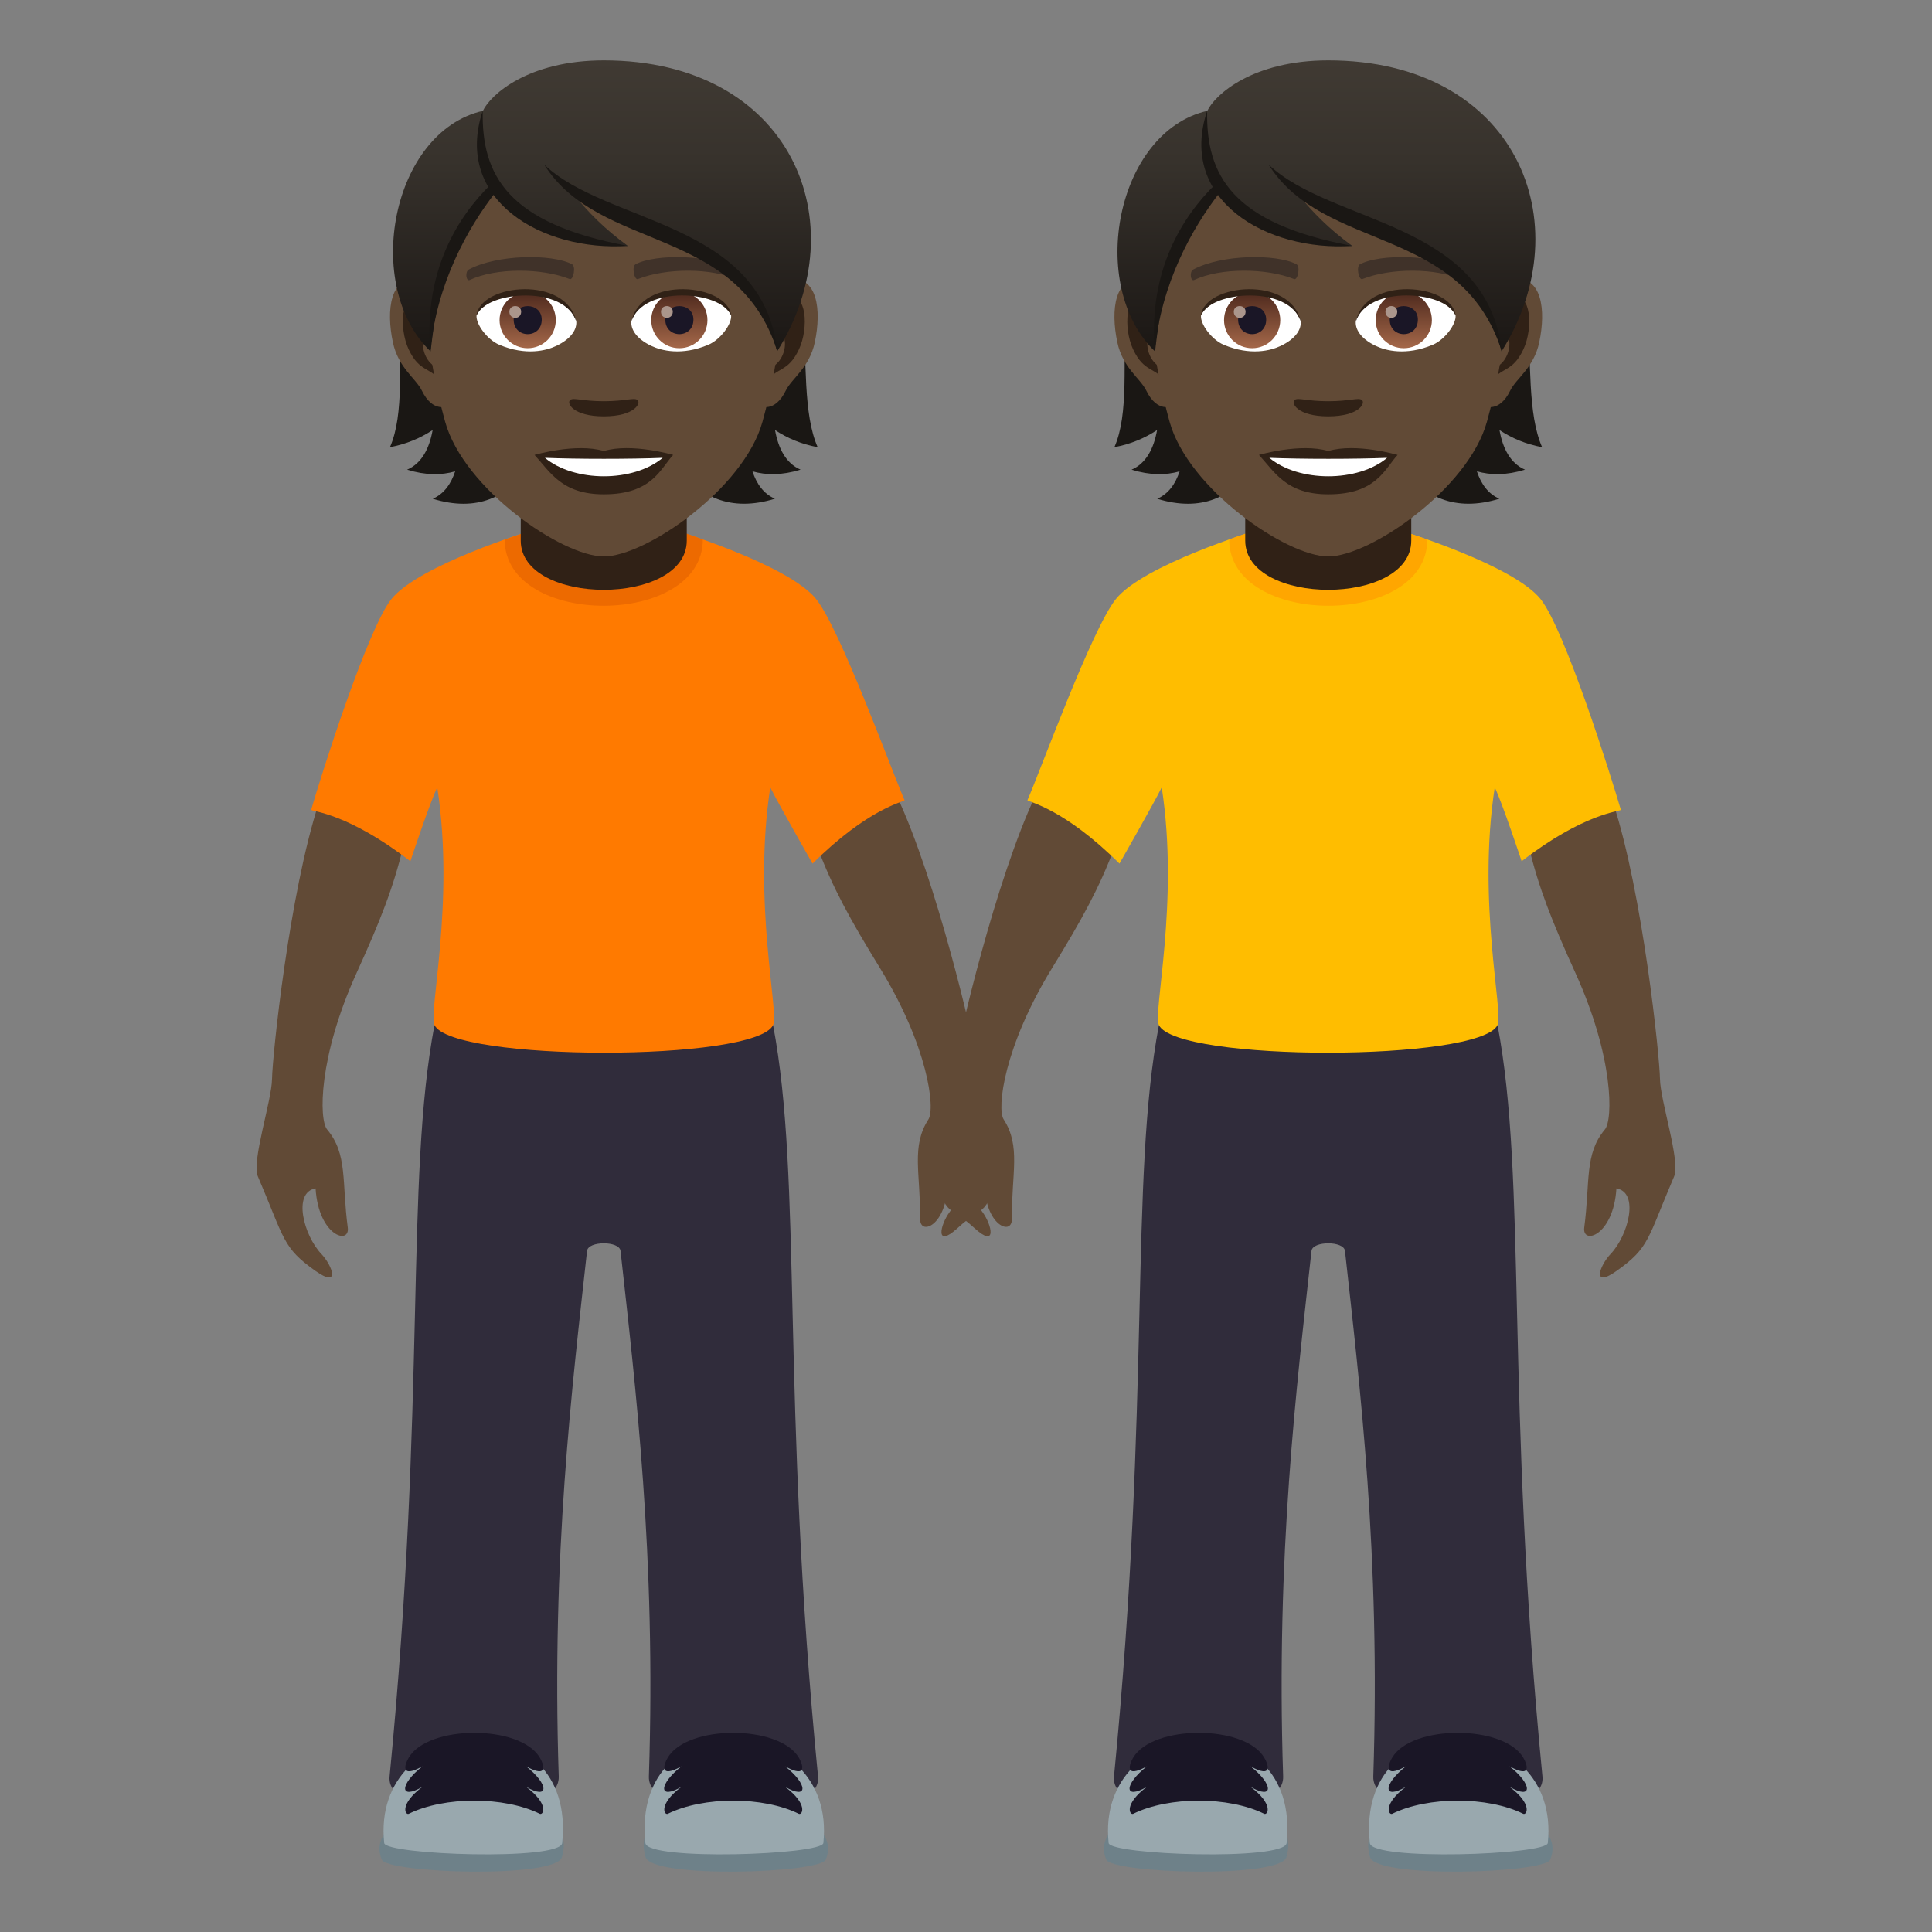 <?xml version="1.0" encoding="utf-8"?>
<!-- Generator: Adobe Illustrator 15.0.0, SVG Export Plug-In . SVG Version: 6.00 Build 0)  -->
<!DOCTYPE svg PUBLIC "-//W3C//DTD SVG 1.1//EN" "http://www.w3.org/Graphics/SVG/1.1/DTD/svg11.dtd">
<svg version="1.1" id="Layer_1" xmlns:x="http://ns.adobe.com/Extensibility/1.0/" xmlns:i="http://ns.adobe.com/AdobeIllustrator/10.0/" xmlns:graph="http://ns.adobe.com/Graphs/1.0/"
	 xmlns="http://www.w3.org/2000/svg" xmlns:xlink="http://www.w3.org/1999/xlink" xmlns:a="http://ns.adobe.com/AdobeSVGViewerExtensions/3.0/"
	 x="0px" y="0px" width="64px" height="64px" viewBox="0 0 64 64" enable-background="new 0 0 64 64" xml:space="preserve">
<rect x="0" y="0" width="64" height="64" fill="#808080" stroke="none"/>
<path fill="#614A36" d="M50.641,28.035c0.734-1.438,2.797-1.438,2.797-1.438c0.984,3.016,1.541,8.407,1.551,9.145
	c0.01,0.719,0.682,2.729,0.471,3.223c-0.896,2.094-0.811,2.357-1.908,3.135c-0.832,0.59-0.572-0.166-0.195-0.564
	c0.584-0.617,0.955-2.037,0.189-2.168c-0.098,1.582-1.143,1.881-1.066,1.295c0.201-1.514,0-2.432,0.682-3.246
	c0.275-0.328,0.295-2.396-0.975-5.188C51.416,30.531,50.969,29.41,50.641,28.035z"/>
<path fill="#614A36" d="M36.914,28.085c-0.549-1.518-2.596-1.773-2.596-1.773c-1.352,2.869-2.574,8.151-2.676,8.881
	c-0.1,0.711-1.018,2.623-0.867,3.139c0.627,2.189,0.51,1.439,1.502,2.348c0.752,0.689,0.59-0.094,0.264-0.535
	c-0.502-0.686-0.695-1.141,0.082-1.176c-0.1,1.584,0.9,2.01,0.896,1.418c-0.012-1.527,0.305-2.412-0.271-3.305
	c-0.232-0.361,0.006-2.416,1.611-5.026C35.836,30.468,36.418,29.41,36.914,28.085z"/>
<path fill="#302C3B" d="M38.391,33.957h11.217c0.979,5.166,0.256,12.303,1.488,24.896c0.156,1.586-5.654,1.596-5.604,0
	c0.242-7.346-0.445-12.938-0.938-17.416c-0.037-0.334-1.072-0.334-1.109,0c-0.492,4.479-1.182,10.07-0.939,17.416
	c0.053,1.596-5.76,1.586-5.604,0C38.135,46.26,37.412,39.123,38.391,33.957z"/>
<path fill="#FFBD00" d="M36.963,19.847c0.906-1.135,4.635-2.271,4.635-2.271H46.4c0,0,3.73,1.137,4.635,2.271
	c0.793,0.992,2.32,5.816,2.658,6.982c-0.045,0.055-1.227,0.111-3.287,1.701c0,0-0.641-1.934-0.891-2.447
	c-0.588,3.814,0.297,7.45,0.092,7.874c-0.584,1.213-10.625,1.227-11.217,0c-0.205-0.424,0.68-4.059,0.094-7.874
	c-0.252,0.514-1.4,2.525-1.4,2.525c-1.846-1.834-3.012-2.039-3.049-2.098C34.516,25.396,36.17,20.839,36.963,19.847z"/>
<path fill="#6E8189" d="M51.354,61.602c-0.184,0.453-5.762,0.637-5.971-0.084C44.574,58.725,52.264,59.373,51.354,61.602z"/>
<path fill="#99A8AE" d="M51.273,61.053c-0.041,0.393-5.834,0.598-5.896,0C44.881,56.301,51.727,56.697,51.273,61.053z"/>
<path fill="#1A1626" d="M46.117,58.227c0.645-1.102,3.703-1.096,4.344,0c0.117,0.191,0.316,0.715-0.457,0.285
	c0.768,0.602,0.768,1.127,0,0.678c0.773,0.578,0.574,0.943,0.457,0.896c-1.176-0.582-3.166-0.582-4.344,0
	c-0.119,0.047-0.316-0.318,0.457-0.896c-0.768,0.449-0.768-0.076,0-0.678C45.801,58.941,45.998,58.418,46.117,58.227z"/>
<path fill="#6E8189" d="M36.645,61.602c0.184,0.453,5.762,0.637,5.971-0.084C43.424,58.725,35.734,59.373,36.645,61.602z"/>
<path fill="#99A8AE" d="M36.725,61.053c0.041,0.393,5.834,0.598,5.896,0C43.117,56.301,36.273,56.697,36.725,61.053z"/>
<path fill="#1A1626" d="M41.881,58.227c-0.645-1.102-3.701-1.096-4.344,0c-0.117,0.191-0.316,0.715,0.457,0.285
	c-0.768,0.602-0.768,1.127,0,0.678c-0.773,0.578-0.574,0.943-0.457,0.896c1.178-0.582,3.166-0.582,4.344,0
	c0.119,0.047,0.316-0.318-0.457-0.896c0.768,0.449,0.768-0.076,0-0.678C42.197,58.941,42,58.418,41.881,58.227z"/>
<path fill="#FFA600" d="M47.281,17.875c0,2.926-6.563,2.92-6.563-0.006l0.59-0.211h5.346L47.281,17.875z"/>
<path fill="#302116" d="M46.75,17.906c0,2.176-5.5,2.176-5.5,0c0-0.74,0-2.406,0-2.406h5.5C46.75,15.5,46.75,17.166,46.75,17.906z"
	/>
<path fill="#1A1714" d="M49.672,14.246c0.402,0.268,0.869,0.467,1.412,0.568c-0.965-2.199,0.49-6.813-2.492-10.201
	c-4.201,0.125-4.781,13.717,1.076,11.908c-0.373-0.162-0.607-0.492-0.744-0.908c0.451,0.131,0.979,0.135,1.594-0.055
	C50.027,15.347,49.779,14.847,49.672,14.246z"/>
<path fill="#1A1714" d="M39.123,4.613c-2.98,3.389-1.242,8.002-2.207,10.201c0.543-0.102,1.01-0.301,1.414-0.568
	c-0.107,0.602-0.357,1.102-0.846,1.313c0.613,0.189,1.141,0.186,1.592,0.055c-0.137,0.416-0.369,0.746-0.742,0.908
	C44.189,18.33,43.326,4.738,39.123,4.613z"/>
<path id="Path_2176_" fill="#614A36" d="M50.131,9.244c-0.949,0.113-1.635,3.293-1.037,4.131c0.082,0.117,0.572,0.305,0.934-0.436
	c0.201-0.41,0.781-0.752,0.961-1.598C51.219,10.257,51.074,9.128,50.131,9.244z"/>
<path id="Path_2175_" fill="#614A36" d="M37.871,9.244c0.949,0.113,1.633,3.293,1.037,4.131c-0.084,0.117-0.574,0.305-0.936-0.436
	c-0.201-0.41-0.779-0.752-0.959-1.598C36.783,10.257,36.928,9.128,37.871,9.244z"/>
<path id="Path_2174_" fill="#302116" d="M50.105,9.851c-0.248,0.08-0.52,0.457-0.664,1.082c0.865-0.186,0.648,1.256-0.104,1.283
	c0.006,0.145,0.016,0.295,0.033,0.453c0.363-0.527,0.73-0.316,1.096-1.1C50.795,10.863,50.717,9.66,50.105,9.851z"/>
<path id="Path_2173_" fill="#302116" d="M38.561,10.931c-0.146-0.623-0.416-1.002-0.664-1.08c-0.613-0.191-0.691,1.012-0.363,1.719
	c0.365,0.783,0.732,0.572,1.096,1.1c0.018-0.158,0.027-0.309,0.035-0.453C37.918,12.181,37.707,10.757,38.561,10.931z"/>
<path fill="#614A36" d="M44,3.132c-4.111,0-6.092,3.35-5.844,7.656c0.051,0.865,0.291,2.113,0.588,3.184
	c0.617,2.223,3.871,4.461,5.256,4.461s4.639-2.238,5.256-4.461c0.297-1.07,0.539-2.318,0.59-3.184
	C50.092,6.482,48.113,3.132,44,3.132z"/>
<path id="Path_2172_" fill="#403229" d="M48.467,8.925c-0.939-0.498-2.74-0.521-3.41-0.174c-0.143,0.066-0.047,0.537,0.072,0.494
	c0.936-0.371,2.441-0.379,3.316,0.031C48.563,9.33,48.611,8.996,48.467,8.925z"/>
<path id="Path_2171_" fill="#403229" d="M39.533,8.925c0.939-0.498,2.738-0.521,3.41-0.174c0.143,0.066,0.049,0.537-0.072,0.494
	c-0.936-0.371-2.439-0.379-3.316,0.031C39.439,9.33,39.391,8.996,39.533,8.925z"/>
<path id="Path_2170_" fill="#302116" d="M45.109,13.246c-0.117-0.082-0.393,0.045-1.109,0.045c-0.715,0-0.992-0.127-1.109-0.045
	c-0.141,0.1,0.084,0.547,1.109,0.547C45.027,13.792,45.252,13.345,45.109,13.246z"/>
<path id="Path_2169_" fill="#302116" d="M44,14.941c-0.924-0.273-2.295,0.129-2.295,0.129c0.521,0.568,0.904,1.305,2.295,1.305
	c1.594,0,1.865-0.836,2.297-1.305C46.297,15.07,44.924,14.666,44,14.941z"/>
<path id="Path_2168_" fill="#FFFFFF" d="M42.049,15.166c0.971,0.813,2.928,0.818,3.902,0C44.918,15.21,43.09,15.21,42.049,15.166z"
	/>
<path id="Path_2167_" fill="#FFFFFF" d="M43.086,10.623c0.035,0.271-0.15,0.594-0.662,0.836c-0.324,0.154-1,0.336-1.889-0.039
	c-0.398-0.168-0.785-0.691-0.75-0.979C40.266,9.533,42.635,9.4,43.086,10.623z"/>
<linearGradient id="Oval_1_" gradientUnits="userSpaceOnUse" x1="-422.11" y1="480.509" x2="-422.11" y2="480.792" gradientTransform="matrix(6.57 0 0 -6.57 2814.78 3168.528)">
	<stop  offset="0" style="stop-color:#A6694A"/>
	<stop  offset="1" style="stop-color:#4F2A1E"/>
	<a:midPointStop  offset="0" style="stop-color:#A6694A"/>
	<a:midPointStop  offset="0.5" style="stop-color:#A6694A"/>
	<a:midPointStop  offset="1" style="stop-color:#4F2A1E"/>
</linearGradient>
<circle id="Oval_258_" fill="url(#Oval_1_)" cx="41.479" cy="10.604" r="0.931"/>
<path id="Path_2166_" fill="#1A1626" d="M41.014,10.587c0,0.643,0.93,0.643,0.93,0C41.943,9.99,41.014,9.99,41.014,10.587z"/>
<path id="Path_2165_" fill="#AB968C" d="M40.871,10.326c0,0.271,0.391,0.271,0.391,0C41.262,10.076,40.871,10.076,40.871,10.326z"/>
<path id="Path_2164_" fill="#302116" d="M43.09,10.658c-0.377-1.213-2.955-1.035-3.305-0.217
	C39.914,9.394,42.768,9.119,43.09,10.658z"/>
<path id="Path_2163_" fill="#FFFFFF" d="M44.914,10.623c-0.033,0.271,0.15,0.594,0.662,0.836c0.324,0.154,1,0.336,1.889-0.039
	c0.398-0.168,0.785-0.691,0.752-0.979C47.734,9.533,45.365,9.4,44.914,10.623z"/>
<linearGradient id="Oval_2_" gradientUnits="userSpaceOnUse" x1="-424.043" y1="480.509" x2="-424.043" y2="480.792" gradientTransform="matrix(6.57 0 0 -6.57 2832.511 3168.528)">
	<stop  offset="0" style="stop-color:#A6694A"/>
	<stop  offset="1" style="stop-color:#4F2A1E"/>
	<a:midPointStop  offset="0" style="stop-color:#A6694A"/>
	<a:midPointStop  offset="0.5" style="stop-color:#A6694A"/>
	<a:midPointStop  offset="1" style="stop-color:#4F2A1E"/>
</linearGradient>
<circle id="Oval_257_" fill="url(#Oval_2_)" cx="46.502" cy="10.604" r="0.931"/>
<path id="Path_2162_" fill="#1A1626" d="M46.037,10.587c0,0.643,0.932,0.643,0.932,0C46.969,9.99,46.037,9.99,46.037,10.587z"/>
<path id="Path_2161_" fill="#AB968C" d="M45.895,10.326c0,0.271,0.391,0.271,0.391,0C46.285,10.076,45.895,10.076,45.895,10.326z"/>
<path id="Path_2160_" fill="#302116" d="M44.912,10.658c0.377-1.213,2.951-1.039,3.305-0.217
	C48.086,9.394,45.232,9.119,44.912,10.658z"/>
<linearGradient id="SVGID_1_" gradientUnits="userSpaceOnUse" x1="43.94" y1="11.642" x2="43.94" y2="2">
	<stop  offset="0" style="stop-color:#1A1714"/>
	<stop  offset="0.095" style="stop-color:#1F1B18"/>
	<stop  offset="0.655" style="stop-color:#37322C"/>
	<stop  offset="1" style="stop-color:#403A33"/>
	<a:midPointStop  offset="0" style="stop-color:#1A1714"/>
	<a:midPointStop  offset="0.4" style="stop-color:#1A1714"/>
	<a:midPointStop  offset="1" style="stop-color:#403A33"/>
</linearGradient>
<path fill="url(#SVGID_1_)" d="M44,2c-2.5,0-3.752,1.133-4.006,1.672c-3.023,0.691-3.996,5.795-1.732,7.971
	c0.281-2.318,0.553-3.809,2.094-5.379c0.9,1.205,2.768,1.883,4.441,1.883c-0.791-0.576-1.332-1.139-1.756-1.666
	c2.793,1.283,5.922,2.104,6.699,5.162C52.428,7.363,50.193,2,44,2z"/>
<path fill="#614A36" d="M13.359,28.035c-0.734-1.438-2.797-1.438-2.797-1.438c-0.984,3.016-1.541,8.407-1.551,9.145
	c-0.008,0.719-0.682,2.729-0.471,3.223c0.896,2.094,0.811,2.357,1.91,3.135c0.832,0.59,0.57-0.166,0.193-0.564
	c-0.584-0.617-0.955-2.037-0.189-2.168c0.098,1.582,1.145,1.881,1.066,1.295c-0.201-1.514,0.002-2.432-0.682-3.246
	c-0.275-0.328-0.295-2.396,0.975-5.188C12.586,30.531,13.031,29.41,13.359,28.035z"/>
<path fill="#614A36" d="M27.086,28.085c0.551-1.518,2.598-1.773,2.598-1.773c1.352,2.869,2.572,8.151,2.674,8.881
	c0.1,0.711,1.018,2.623,0.869,3.139c-0.629,2.189-0.512,1.439-1.504,2.348c-0.752,0.689-0.588-0.094-0.262-0.535
	c0.5-0.686,0.693-1.141-0.082-1.176c0.098,1.584-0.9,2.01-0.898,1.418c0.012-1.527-0.303-2.412,0.273-3.305
	c0.232-0.361-0.006-2.416-1.611-5.026C28.166,30.468,27.584,29.41,27.086,28.085z"/>
<path fill="#302C3B" d="M25.609,33.957H14.393c-0.979,5.166-0.256,12.303-1.488,24.896c-0.156,1.586,5.654,1.596,5.604,0
	c-0.242-7.346,0.445-12.938,0.938-17.416c0.037-0.334,1.072-0.334,1.109,0c0.492,4.479,1.182,10.07,0.939,17.416
	c-0.053,1.596,5.76,1.586,5.604,0C25.865,46.26,26.588,39.123,25.609,33.957z"/>
<path fill="#FF7A00" d="M27.037,19.847c-0.906-1.135-4.635-2.271-4.635-2.271H17.6c0,0-3.73,1.137-4.635,2.271
	c-0.793,0.992-2.32,5.816-2.658,6.982c0.045,0.055,1.227,0.111,3.287,1.701c0,0,0.641-1.934,0.891-2.447
	c0.588,3.814-0.297,7.45-0.092,7.874c0.584,1.213,10.625,1.227,11.217,0c0.205-0.424-0.68-4.059-0.094-7.874
	c0.252,0.514,1.4,2.525,1.4,2.525c1.848-1.834,3.012-2.039,3.049-2.098C29.486,25.396,27.83,20.839,27.037,19.847z"/>
<path fill="#6E8189" d="M12.646,61.602c0.184,0.453,5.762,0.637,5.971-0.084C19.426,58.725,11.736,59.373,12.646,61.602z"/>
<path fill="#99A8AE" d="M12.727,61.053c0.041,0.393,5.834,0.598,5.896,0C19.119,56.301,12.273,56.697,12.727,61.053z"/>
<path fill="#1A1626" d="M17.883,58.227c-0.645-1.102-3.703-1.096-4.344,0c-0.117,0.191-0.316,0.715,0.457,0.285
	c-0.768,0.602-0.768,1.127,0,0.678c-0.773,0.578-0.574,0.943-0.457,0.896c1.176-0.582,3.166-0.582,4.344,0
	c0.119,0.047,0.316-0.318-0.457-0.896c0.768,0.449,0.768-0.076,0-0.678C18.199,58.941,18.002,58.418,17.883,58.227z"/>
<path fill="#6E8189" d="M27.355,61.602c-0.184,0.453-5.762,0.637-5.971-0.084C20.576,58.725,28.266,59.373,27.355,61.602z"/>
<path fill="#99A8AE" d="M27.275,61.053c-0.041,0.393-5.834,0.598-5.896,0C20.883,56.301,27.727,56.697,27.275,61.053z"/>
<path fill="#1A1626" d="M22.119,58.227c0.645-1.102,3.701-1.096,4.344,0c0.117,0.191,0.316,0.715-0.457,0.285
	c0.768,0.602,0.768,1.127,0,0.678c0.773,0.578,0.574,0.943,0.457,0.896c-1.178-0.582-3.166-0.582-4.344,0
	c-0.119,0.047-0.316-0.318,0.457-0.896c-0.768,0.449-0.768-0.076,0-0.678C21.803,58.941,22,58.418,22.119,58.227z"/>
<path fill="#ED6A00" d="M16.719,17.875c0,2.926,6.563,2.92,6.563-0.006l-0.59-0.211h-5.346L16.719,17.875z"/>
<path fill="#302116" d="M17.25,17.906c0,2.176,5.5,2.176,5.5,0c0-0.74,0-2.406,0-2.406h-5.5C17.25,15.5,17.25,17.166,17.25,17.906z"
	/>
<path fill="#1A1714" d="M25.674,14.246c0.402,0.268,0.869,0.467,1.412,0.568c-0.965-2.199,0.49-6.813-2.492-10.201
	c-4.201,0.125-4.781,13.717,1.076,11.908c-0.373-0.162-0.607-0.492-0.744-0.908c0.451,0.131,0.979,0.135,1.594-0.055
	C26.029,15.347,25.781,14.847,25.674,14.246z"/>
<path fill="#1A1714" d="M15.125,4.613c-2.98,3.389-1.242,8.002-2.207,10.201c0.543-0.102,1.01-0.301,1.414-0.568
	c-0.107,0.602-0.357,1.102-0.846,1.313c0.613,0.189,1.141,0.186,1.592,0.055c-0.137,0.416-0.369,0.746-0.742,0.908
	C20.191,18.33,19.328,4.738,15.125,4.613z"/>
<path id="Path_2159_" fill="#614A36" d="M26.133,9.244c-0.949,0.113-1.635,3.293-1.037,4.131c0.082,0.117,0.572,0.305,0.934-0.436
	c0.201-0.41,0.781-0.752,0.961-1.598C27.221,10.257,27.076,9.128,26.133,9.244z"/>
<path id="Path_2158_" fill="#614A36" d="M13.873,9.244c0.949,0.113,1.633,3.293,1.037,4.131c-0.084,0.117-0.574,0.305-0.936-0.436
	c-0.201-0.41-0.779-0.752-0.959-1.598C12.785,10.257,12.93,9.128,13.873,9.244z"/>
<path id="Path_2157_" fill="#302116" d="M26.107,9.851c-0.248,0.08-0.52,0.457-0.664,1.082c0.865-0.186,0.648,1.256-0.104,1.283
	c0.006,0.145,0.016,0.295,0.033,0.453c0.363-0.527,0.73-0.316,1.096-1.1C26.797,10.863,26.719,9.66,26.107,9.851z"/>
<path id="Path_2156_" fill="#302116" d="M14.563,10.931c-0.146-0.623-0.416-1.002-0.664-1.08c-0.613-0.191-0.691,1.012-0.363,1.719
	c0.365,0.783,0.732,0.572,1.096,1.1c0.018-0.158,0.027-0.309,0.035-0.453C13.92,12.181,13.709,10.757,14.563,10.931z"/>
<path fill="#614A36" d="M20.002,3.132c-4.111,0-6.092,3.35-5.844,7.656c0.051,0.865,0.291,2.113,0.588,3.184
	c0.617,2.223,3.871,4.461,5.256,4.461s4.639-2.238,5.256-4.461c0.297-1.07,0.539-2.318,0.59-3.184
	C26.094,6.482,24.115,3.132,20.002,3.132z"/>
<path id="Path_2155_" fill="#403229" d="M24.469,8.925c-0.939-0.498-2.74-0.521-3.41-0.174c-0.143,0.066-0.047,0.537,0.072,0.494
	c0.936-0.371,2.441-0.379,3.316,0.031C24.564,9.33,24.613,8.996,24.469,8.925z"/>
<path id="Path_2154_" fill="#403229" d="M15.535,8.925c0.939-0.498,2.738-0.521,3.41-0.174c0.143,0.066,0.049,0.537-0.072,0.494
	c-0.936-0.371-2.439-0.379-3.316,0.031C15.441,9.33,15.393,8.996,15.535,8.925z"/>
<path id="Path_2153_" fill="#302116" d="M21.111,13.246c-0.117-0.082-0.393,0.045-1.109,0.045c-0.715,0-0.992-0.127-1.109-0.045
	c-0.141,0.1,0.084,0.547,1.109,0.547C21.029,13.792,21.254,13.345,21.111,13.246z"/>
<path id="Path_2152_" fill="#302116" d="M20.002,14.941c-0.924-0.273-2.295,0.129-2.295,0.129c0.521,0.568,0.904,1.305,2.295,1.305
	c1.594,0,1.865-0.836,2.297-1.305C22.299,15.07,20.926,14.666,20.002,14.941z"/>
<path id="Path_2151_" fill="#FFFFFF" d="M18.051,15.166c0.971,0.813,2.928,0.818,3.902,0C20.92,15.21,19.092,15.21,18.051,15.166z"
	/>
<path id="Path_2150_" fill="#FFFFFF" d="M19.088,10.623c0.035,0.271-0.15,0.594-0.662,0.836c-0.324,0.154-1,0.336-1.889-0.039
	c-0.398-0.168-0.785-0.691-0.75-0.979C16.268,9.533,18.637,9.4,19.088,10.623z"/>
<linearGradient id="Oval_3_" gradientUnits="userSpaceOnUse" x1="-425.762" y1="480.509" x2="-425.762" y2="480.792" gradientTransform="matrix(6.57 0 0 -6.57 2814.78 3168.528)">
	<stop  offset="0" style="stop-color:#A6694A"/>
	<stop  offset="1" style="stop-color:#4F2A1E"/>
	<a:midPointStop  offset="0" style="stop-color:#A6694A"/>
	<a:midPointStop  offset="0.5" style="stop-color:#A6694A"/>
	<a:midPointStop  offset="1" style="stop-color:#4F2A1E"/>
</linearGradient>
<circle id="Oval_256_" fill="url(#Oval_3_)" cx="17.48" cy="10.604" r="0.931"/>
<path id="Path_2149_" fill="#1A1626" d="M17.016,10.587c0,0.643,0.93,0.643,0.93,0C17.945,9.99,17.016,9.99,17.016,10.587z"/>
<path id="Path_2148_" fill="#AB968C" d="M16.873,10.326c0,0.271,0.391,0.271,0.391,0C17.264,10.076,16.873,10.076,16.873,10.326z"/>
<path id="Path_2147_" fill="#302116" d="M19.092,10.658c-0.377-1.213-2.955-1.035-3.305-0.217
	C15.916,9.394,18.77,9.119,19.092,10.658z"/>
<path id="Path_2146_" fill="#FFFFFF" d="M20.916,10.623c-0.033,0.271,0.15,0.594,0.662,0.836c0.324,0.154,1,0.336,1.889-0.039
	c0.398-0.168,0.785-0.691,0.752-0.979C23.736,9.533,21.367,9.4,20.916,10.623z"/>
<linearGradient id="Oval_4_" gradientUnits="userSpaceOnUse" x1="-427.696" y1="480.509" x2="-427.696" y2="480.792" gradientTransform="matrix(6.57 0 0 -6.57 2832.511 3168.528)">
	<stop  offset="0" style="stop-color:#A6694A"/>
	<stop  offset="1" style="stop-color:#4F2A1E"/>
	<a:midPointStop  offset="0" style="stop-color:#A6694A"/>
	<a:midPointStop  offset="0.5" style="stop-color:#A6694A"/>
	<a:midPointStop  offset="1" style="stop-color:#4F2A1E"/>
</linearGradient>
<circle id="Oval_255_" fill="url(#Oval_4_)" cx="22.504" cy="10.604" r="0.931"/>
<path id="Path_2145_" fill="#1A1626" d="M22.039,10.587c0,0.643,0.932,0.643,0.932,0C22.971,9.99,22.039,9.99,22.039,10.587z"/>
<path id="Path_2144_" fill="#AB968C" d="M21.896,10.326c0,0.271,0.391,0.271,0.391,0C22.287,10.076,21.896,10.076,21.896,10.326z"/>
<path id="Path_2143_" fill="#302116" d="M20.914,10.658c0.377-1.213,2.951-1.039,3.305-0.217
	C24.088,9.394,21.234,9.119,20.914,10.658z"/>
<linearGradient id="SVGID_2_" gradientUnits="userSpaceOnUse" x1="19.942" y1="11.642" x2="19.942" y2="2">
	<stop  offset="0" style="stop-color:#1A1714"/>
	<stop  offset="0.095" style="stop-color:#1F1B18"/>
	<stop  offset="0.655" style="stop-color:#37322C"/>
	<stop  offset="1" style="stop-color:#403A33"/>
	<a:midPointStop  offset="0" style="stop-color:#1A1714"/>
	<a:midPointStop  offset="0.4" style="stop-color:#1A1714"/>
	<a:midPointStop  offset="1" style="stop-color:#403A33"/>
</linearGradient>
<path fill="url(#SVGID_2_)" d="M20.002,2c-2.5,0-3.752,1.133-4.006,1.672C12.973,4.363,12,9.466,14.264,11.642
	c0.281-2.318,0.553-3.809,2.094-5.379c0.9,1.205,2.768,1.883,4.441,1.883c-0.791-0.576-1.332-1.139-1.756-1.666
	c2.793,1.283,5.922,2.104,6.699,5.162C28.43,7.363,26.195,2,20.002,2z"/>
<path fill="#1A1714" d="M39.988,3.671c-0.039,2.135,0.824,3.734,4.811,4.475C41.941,8.339,39.01,6.613,39.988,3.671z"/>
<path fill="#1A1714" d="M40.238,6.126c-1.041,1.027-2.207,2.803-1.986,5.516c0.207-2.242,1.236-4.088,2.17-5.285
	C40.357,6.285,40.295,6.208,40.238,6.126z"/>
<path fill="#1A1714" d="M42.023,5.451c2.09,1.994,7.225,1.865,7.727,6.191C48.41,7.433,43.869,8.378,42.023,5.451z"/>
<path fill="#1A1714" d="M15.99,3.671c-0.039,2.135,0.824,3.734,4.811,4.475C17.943,8.339,15.012,6.613,15.99,3.671z"/>
<path fill="#1A1714" d="M16.24,6.126c-1.041,1.027-2.207,2.803-1.986,5.516c0.207-2.242,1.236-4.088,2.17-5.285
	C16.359,6.285,16.297,6.208,16.24,6.126z"/>
<path fill="#1A1714" d="M18.025,5.451c2.09,1.994,7.225,1.865,7.727,6.191C24.412,7.433,19.871,8.378,18.025,5.451z"/>
</svg>
